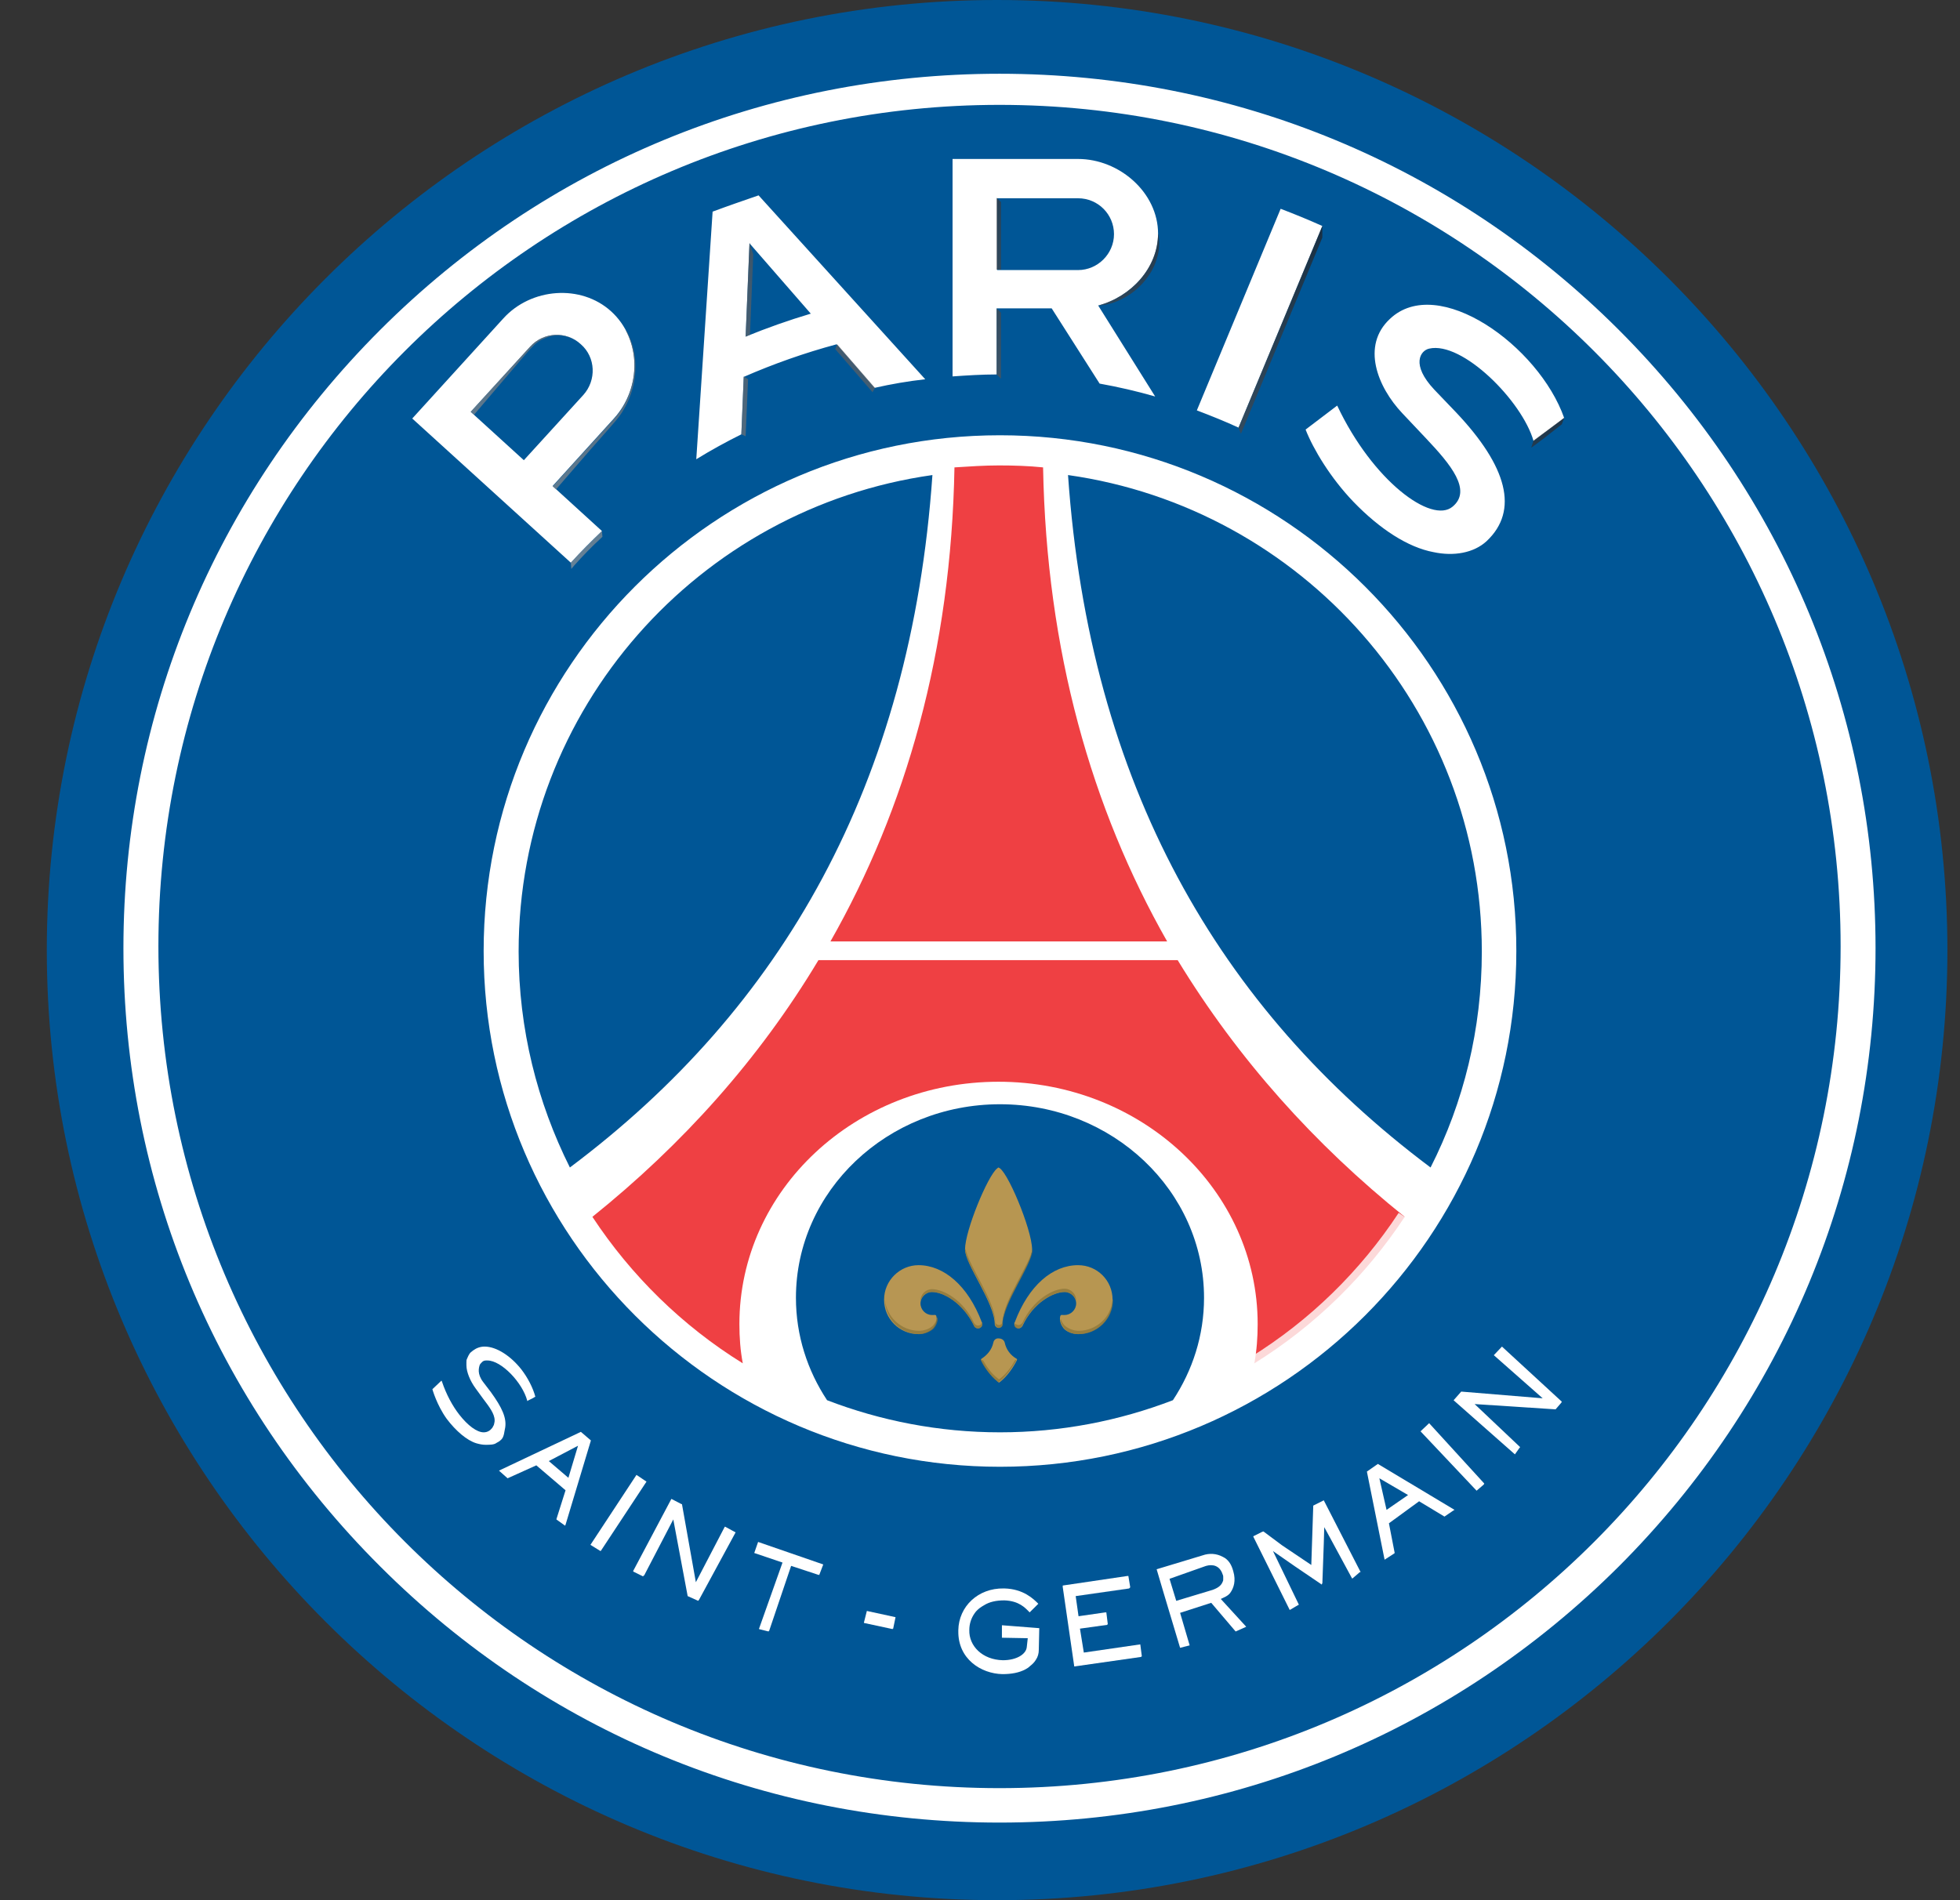 <svg width="33" height="32" viewBox="0 0 33 32" fill="none" xmlns="http://www.w3.org/2000/svg">
<rect x="0" y="0" width="33" height="32" fill="#333333" stroke="none"/>
<g clip-path="url(#clip0_1445_355)">
<path d="M16.788 0C7.966 0 0.788 7.177 0.788 16C0.788 24.823 7.966 32 16.788 32C25.611 32 32.788 24.823 32.788 16C32.788 7.177 25.611 0 16.788 0Z" fill="#005696"/>
<path d="M8.474 5.363L6.941 7.048L9.611 9.476C9.78 9.29 9.949 9.121 10.135 8.943L9.304 8.185L10.336 7.048C10.804 6.532 10.804 5.71 10.288 5.242C9.78 4.782 8.941 4.847 8.474 5.363ZM9.82 6.653L8.82 7.75L7.925 6.935L8.925 5.839C9.151 5.589 9.538 5.572 9.78 5.798C10.03 6.016 10.046 6.403 9.82 6.653ZM11.998 3.564L11.723 7.734C11.973 7.58 12.223 7.443 12.482 7.314L12.522 6.347C13.022 6.129 13.546 5.943 14.086 5.798L14.723 6.532C15.006 6.468 15.288 6.419 15.578 6.387L12.772 3.29C12.514 3.379 12.256 3.468 11.998 3.564ZM12.554 5.669L12.619 4.097L13.651 5.282C13.272 5.395 12.909 5.524 12.554 5.669ZM19.498 3.935C19.498 3.242 18.845 2.677 18.151 2.677H16.038V6.339C16.28 6.322 16.53 6.306 16.78 6.306V5.193H17.707L18.514 6.46C18.828 6.516 19.143 6.589 19.449 6.677L18.49 5.145C19.038 5 19.498 4.516 19.498 3.935ZM18.151 4.548H16.788V3.339H18.151C18.49 3.339 18.756 3.613 18.756 3.943C18.756 4.274 18.482 4.548 18.151 4.548ZM24.151 6.564L24.514 6.943C25.377 7.855 25.578 8.597 25.03 9.113C24.812 9.314 24.474 9.371 24.135 9.298C23.707 9.218 23.232 8.911 22.788 8.451C22.401 8.048 22.111 7.564 21.982 7.234L22.514 6.83C23.111 8.097 24.103 8.83 24.457 8.532C24.788 8.258 24.425 7.822 24.014 7.387L23.611 6.96C23.191 6.516 22.917 5.822 23.401 5.371C24.207 4.605 25.909 5.822 26.336 7.04C26.336 7.04 25.982 7.306 25.82 7.427C25.627 6.75 24.619 5.742 24.062 5.871C23.917 5.903 23.748 6.137 24.151 6.564ZM22.264 3.806L20.853 7.201C20.627 7.097 20.385 7 20.151 6.911L21.562 3.516C21.796 3.605 22.03 3.701 22.264 3.806Z" fill="white"/>
<path d="M16.724 22.613C16.699 22.726 16.627 22.814 16.53 22.879C16.514 22.887 16.514 22.895 16.522 22.911C16.578 23.024 16.675 23.169 16.796 23.266C16.812 23.282 16.82 23.282 16.82 23.282C16.82 23.282 16.828 23.282 16.845 23.266C16.965 23.169 17.062 23.024 17.119 22.911C17.127 22.895 17.127 22.887 17.111 22.879C17.014 22.823 16.941 22.726 16.917 22.613C16.909 22.573 16.869 22.54 16.82 22.54C16.772 22.532 16.732 22.564 16.724 22.613Z" fill="#B79651"/>
<path d="M16.788 19.677C16.627 19.806 16.248 20.726 16.248 21.04C16.248 21.29 16.748 21.943 16.748 22.298C16.748 22.331 16.78 22.363 16.812 22.363C16.852 22.363 16.877 22.331 16.877 22.298C16.877 21.943 17.377 21.29 17.377 21.04C17.377 20.709 16.941 19.661 16.804 19.661C16.812 19.661 16.796 19.669 16.788 19.677Z" fill="#B79651"/>
<path d="M14.885 21.887C14.885 22.209 15.143 22.467 15.465 22.467C15.562 22.467 15.659 22.419 15.707 22.371C15.788 22.274 15.772 22.185 15.764 22.161C15.756 22.137 15.732 22.145 15.723 22.145C15.715 22.145 15.699 22.145 15.691 22.145C15.586 22.145 15.498 22.056 15.498 21.951C15.498 21.846 15.586 21.758 15.691 21.758C15.885 21.758 16.215 21.943 16.401 22.33C16.409 22.355 16.441 22.371 16.465 22.371C16.506 22.371 16.538 22.338 16.538 22.298C16.538 22.29 16.538 22.274 16.53 22.266C16.296 21.645 15.885 21.306 15.465 21.306C15.151 21.306 14.885 21.564 14.885 21.887Z" fill="#B79653"/>
<path d="M17.086 22.266C17.078 22.274 17.078 22.282 17.078 22.298C17.078 22.338 17.111 22.371 17.151 22.371C17.175 22.371 17.199 22.355 17.215 22.33C17.393 21.943 17.732 21.758 17.925 21.758C18.03 21.758 18.119 21.846 18.119 21.951C18.119 22.056 18.03 22.145 17.925 22.145C17.917 22.145 17.901 22.145 17.893 22.145C17.885 22.145 17.861 22.137 17.853 22.161C17.845 22.177 17.828 22.274 17.909 22.371C17.957 22.427 18.054 22.467 18.151 22.467C18.474 22.467 18.732 22.209 18.732 21.887C18.732 21.564 18.474 21.306 18.151 21.306C17.724 21.306 17.32 21.645 17.086 22.266Z" fill="#B79651"/>
<path d="M16.836 7.33C12.038 7.33 8.143 11.226 8.143 16.016C8.143 20.806 12.046 24.701 16.836 24.701C21.635 24.701 25.53 20.806 25.53 16.016C25.538 11.234 21.635 7.33 16.836 7.33ZM9.595 19.661C9.046 18.564 8.732 17.33 8.732 16.024C8.732 11.935 11.764 8.556 15.699 8C15.336 13.209 13.167 16.984 9.595 19.661ZM19.748 23.58C18.845 23.927 17.861 24.121 16.836 24.121C15.812 24.121 14.828 23.927 13.925 23.58C13.595 23.08 13.401 22.492 13.401 21.855C13.401 20.056 14.941 18.596 16.836 18.596C18.732 18.596 20.272 20.056 20.272 21.855C20.272 22.492 20.078 23.08 19.748 23.58ZM24.086 19.661C20.514 16.984 18.345 13.209 17.982 8C21.917 8.556 24.949 11.935 24.949 16.024C24.949 17.33 24.643 18.564 24.086 19.661ZM27.256 5.556C24.474 2.774 20.772 1.242 16.828 1.242C12.893 1.242 9.183 2.774 6.401 5.556C3.619 8.338 2.078 12.04 2.078 15.967C2.078 19.903 3.611 23.596 6.401 26.379C9.183 29.161 12.885 30.693 16.828 30.693C20.764 30.693 24.465 29.161 27.256 26.379C30.038 23.596 31.578 19.895 31.578 15.967C31.578 12.04 30.038 8.338 27.256 5.556ZM16.828 30.113C9.006 30.113 2.667 23.766 2.667 15.935C2.667 8.105 9.006 1.766 16.828 1.766C24.651 1.766 30.99 8.113 30.99 15.935C30.99 23.774 24.651 30.113 16.828 30.113Z" fill="white"/>
<path d="M23.651 20.492C22.998 21.483 22.135 22.33 21.119 22.959C21.159 22.742 21.175 22.524 21.175 22.298C21.175 20.048 19.224 18.217 16.812 18.217C14.401 18.217 12.449 20.04 12.449 22.298C12.449 22.524 12.465 22.742 12.506 22.959C11.49 22.33 10.627 21.483 9.974 20.492C11.49 19.274 12.78 17.838 13.78 16.169H19.828C20.845 17.838 22.135 19.274 23.651 20.492ZM17.562 7.871C17.32 7.846 17.07 7.838 16.82 7.838C16.57 7.838 16.32 7.855 16.07 7.871C16.014 10.967 15.256 13.613 13.982 15.854H19.651C18.377 13.613 17.619 10.959 17.562 7.871Z" fill="#EF4043"/>
<g opacity="0.8">
<path d="M23.651 20.492C22.998 21.484 22.135 22.33 21.119 22.959" stroke="white" stroke-width="0.244" stroke-miterlimit="10"/>
</g>
<g opacity="0.7">
<path d="M17.917 21.758C17.724 21.758 17.393 21.944 17.207 22.331C17.191 22.355 17.167 22.371 17.143 22.371C17.111 22.371 17.087 22.355 17.078 22.323C17.087 22.314 17.087 22.298 17.095 22.29C17.111 22.306 17.127 22.314 17.151 22.314C17.175 22.314 17.199 22.298 17.215 22.274C17.393 21.887 17.732 21.702 17.925 21.702C18.03 21.702 18.119 21.79 18.119 21.895C18.119 21.903 18.119 21.911 18.119 21.919C18.103 21.831 18.022 21.758 17.917 21.758ZM15.78 22.177C15.78 22.186 15.78 22.194 15.772 22.21C15.764 22.242 15.748 22.274 15.716 22.314C15.667 22.371 15.57 22.411 15.474 22.411C15.175 22.411 14.925 22.177 14.901 21.887C14.901 22.21 15.159 22.468 15.482 22.468C15.578 22.468 15.675 22.419 15.724 22.371C15.764 22.323 15.78 22.274 15.788 22.234C15.788 22.226 15.788 22.218 15.788 22.21V22.202V22.194C15.78 22.186 15.78 22.186 15.78 22.177ZM18.732 21.863C18.732 21.871 18.732 21.879 18.732 21.887C18.707 22.186 18.457 22.411 18.159 22.411C18.062 22.411 17.965 22.363 17.917 22.314C17.885 22.274 17.869 22.242 17.861 22.21C17.861 22.218 17.861 22.218 17.853 22.234C17.861 22.274 17.877 22.323 17.917 22.371C17.965 22.427 18.062 22.468 18.159 22.468C18.482 22.468 18.74 22.21 18.74 21.895C18.732 21.879 18.732 21.871 18.732 21.863ZM16.756 22.298C16.756 22.331 16.788 22.363 16.82 22.363C16.861 22.363 16.885 22.331 16.885 22.298C16.885 21.952 17.369 21.314 17.385 21.056C17.385 21.048 17.385 21.048 17.385 21.04C17.385 21.032 17.385 21.016 17.385 21C17.385 21.008 17.385 21.016 17.385 21.024C17.345 21.29 16.885 21.903 16.885 22.25C16.885 22.282 16.853 22.314 16.82 22.314C16.78 22.314 16.756 22.282 16.756 22.25C16.756 21.911 16.296 21.298 16.256 21.024C16.256 21.032 16.256 21.048 16.248 21.056C16.248 21.048 16.248 21.048 16.248 21.04C16.248 21.29 16.756 21.944 16.756 22.298ZM17.087 22.911C17.03 23.016 16.949 23.129 16.845 23.21C16.828 23.226 16.82 23.226 16.82 23.226C16.82 23.226 16.812 23.226 16.796 23.21C16.691 23.129 16.611 23.016 16.554 22.911L16.514 22.895V22.903C16.514 22.911 16.522 22.919 16.522 22.927C16.578 23.04 16.675 23.169 16.788 23.258C16.804 23.274 16.812 23.274 16.812 23.274C16.812 23.274 16.82 23.274 16.837 23.258C16.949 23.169 17.038 23.032 17.103 22.927C17.111 22.919 17.111 22.911 17.111 22.903V22.895L17.087 22.911ZM16.538 22.314C16.538 22.306 16.538 22.306 16.538 22.298C16.538 22.29 16.538 22.282 16.53 22.274C16.53 22.282 16.522 22.29 16.514 22.29L16.53 22.323C16.538 22.323 16.538 22.323 16.538 22.314ZM16.538 22.331L16.522 22.298C16.506 22.314 16.49 22.323 16.465 22.323C16.441 22.323 16.417 22.306 16.401 22.282C16.224 21.895 15.885 21.71 15.691 21.71C15.586 21.71 15.498 21.798 15.498 21.903C15.498 21.911 15.498 21.919 15.498 21.927C15.514 21.831 15.595 21.758 15.691 21.758C15.885 21.758 16.215 21.944 16.401 22.331C16.409 22.355 16.441 22.371 16.465 22.371C16.498 22.371 16.522 22.355 16.538 22.331Z" fill="#897438"/>
</g>
<g opacity="0.7">
<path d="M14.095 5.798L14.732 6.532L14.691 6.605L14.062 5.879L14.095 5.798ZM12.482 7.314L12.554 7.347L12.595 6.387L12.522 6.339L12.482 7.314ZM12.554 5.669L12.627 5.637L12.683 4.282L12.619 4.089L12.554 5.669ZM9.78 5.798C9.53 5.572 9.151 5.589 8.925 5.839L7.925 6.935L7.982 6.984L8.772 6.056C8.836 5.984 8.901 5.903 8.974 5.831C9.038 5.758 9.127 5.71 9.224 5.677C9.409 5.613 9.627 5.661 9.78 5.798ZM10.562 5.597L10.53 5.556C10.788 6.024 10.716 6.637 10.336 7.056L9.304 8.193L9.361 8.242L9.941 7.572L10.232 7.242C10.328 7.129 10.433 7.024 10.506 6.887C10.659 6.629 10.724 6.314 10.691 6.024C10.675 5.871 10.627 5.726 10.562 5.597ZM9.611 9.476L9.619 9.581L9.667 9.524C9.82 9.355 9.941 9.226 10.143 9.04L10.135 8.943C9.957 9.121 9.78 9.29 9.611 9.476ZM20.893 7.306L22.264 4V3.806L20.853 7.202L20.893 7.306ZM25.82 7.419L25.78 7.54L25.869 7.476C25.893 7.46 25.909 7.443 25.933 7.427C25.957 7.411 25.974 7.395 25.998 7.379L26.296 7.145L26.337 7.032C26.345 7.032 25.982 7.298 25.82 7.419ZM18.49 5.145C18.635 5.137 18.78 5.097 18.909 5.024C19.038 4.96 19.159 4.863 19.256 4.75C19.353 4.637 19.433 4.508 19.474 4.363C19.522 4.226 19.53 4.072 19.498 3.927C19.498 4.516 19.038 5 18.49 5.145ZM16.78 3.331V4.54H16.853V3.403L16.78 3.331ZM16.78 6.306L16.853 6.379V5.266L16.78 5.193V6.306Z" fill="url(#paint0_linear_1445_355)"/>
</g>
<path d="M14.595 27.129L14.546 27.323V27.331L15.03 27.435V27.427H15.038L15.078 27.234L14.595 27.129Z" fill="white"/>
<path d="M16.885 27.371H16.869V27.564V27.58L17.304 27.588L17.288 27.733C17.28 27.855 17.119 27.959 16.885 27.959C16.538 27.951 16.312 27.717 16.32 27.451C16.32 27.346 16.352 27.25 16.409 27.169C16.433 27.129 16.49 27.08 16.53 27.056C16.546 27.048 16.554 27.04 16.57 27.032C16.659 26.976 16.772 26.951 16.909 26.951C17.159 26.959 17.264 27.08 17.328 27.145C17.328 27.145 17.328 27.145 17.336 27.153L17.474 27.016L17.482 27.008C17.401 26.927 17.232 26.758 16.909 26.75H16.901C16.465 26.742 16.143 27.056 16.135 27.451V27.459C16.135 27.459 16.135 27.459 16.135 27.467C16.127 27.935 16.514 28.185 16.877 28.193C17.03 28.193 17.159 28.169 17.264 28.113C17.296 28.096 17.32 28.08 17.344 28.056C17.385 28.024 17.417 27.992 17.441 27.951C17.474 27.903 17.49 27.846 17.49 27.782L17.498 27.419L16.885 27.371Z" fill="white"/>
<path d="M8.441 24.242C8.49 24.193 8.49 24.105 8.506 24.04C8.53 23.879 8.457 23.709 8.264 23.443L8.135 23.274C8.03 23.137 8.062 23.032 8.078 22.984C8.086 22.968 8.103 22.951 8.119 22.935C8.135 22.919 8.159 22.911 8.183 22.911C8.191 22.911 8.199 22.911 8.207 22.911C8.441 22.911 8.796 23.282 8.877 23.588V23.597L8.885 23.588C8.933 23.564 8.974 23.548 9.006 23.524H9.014C8.974 23.371 8.885 23.201 8.78 23.064C8.603 22.838 8.361 22.677 8.159 22.677C8.086 22.677 8.022 22.701 7.966 22.742C7.949 22.758 7.933 22.766 7.917 22.782C7.893 22.814 7.877 22.847 7.861 22.887C7.853 22.903 7.853 22.919 7.853 22.943C7.853 22.959 7.853 22.976 7.853 22.992C7.853 23.105 7.917 23.258 8.006 23.379L8.135 23.556C8.232 23.685 8.328 23.806 8.328 23.919C8.328 23.935 8.328 23.943 8.32 23.976C8.32 23.984 8.312 24.008 8.304 24.016C8.296 24.04 8.28 24.056 8.264 24.072C8.256 24.081 8.248 24.088 8.232 24.097C8.207 24.113 8.175 24.121 8.143 24.121C8.03 24.121 7.877 24.008 7.732 23.822C7.619 23.677 7.514 23.484 7.441 23.266L7.433 23.25L7.28 23.395C7.28 23.395 7.353 23.661 7.522 23.895C7.675 24.097 7.861 24.258 8.022 24.306C8.078 24.322 8.127 24.331 8.175 24.331C8.248 24.331 8.32 24.331 8.361 24.298C8.409 24.274 8.425 24.258 8.441 24.242Z" fill="white"/>
<path d="M12.385 25.806L12.207 25.709L12.199 25.718L11.716 26.645L11.482 25.33H11.474L11.304 25.242L10.659 26.459L10.667 26.468H10.659H10.667L10.828 26.548L10.836 26.532H10.845L11.336 25.588L11.578 26.879L11.756 26.959L11.764 26.943V26.951L12.385 25.806Z" fill="white"/>
<path d="M9.949 24.258L9.78 24.113L8.401 24.766L8.546 24.895L9.03 24.677L9.522 25.097L9.369 25.581V25.589L9.514 25.693L9.522 25.677L9.949 24.258ZM9.732 24.347L9.57 24.887L9.24 24.605L9.732 24.347Z" fill="white"/>
<path d="M10.885 24.951L10.716 24.838L9.941 26.016L10.111 26.121L10.119 26.113L10.885 24.951Z" fill="white"/>
<path d="M12.764 25.967L12.699 26.153L13.175 26.314L12.78 27.427V27.435L12.941 27.475V27.467H12.949L13.32 26.37L13.788 26.524V26.516L13.796 26.524V26.508V26.516L13.861 26.346L12.764 25.967Z" fill="white"/>
<path d="M19.199 27.693H19.191L18.248 27.83L18.183 27.427L18.643 27.363V27.355H18.651V27.346L18.627 27.153H18.611L18.159 27.218L18.111 26.879L19.014 26.75V26.742H19.022V26.734H19.03L18.998 26.54H18.99H18.982L17.893 26.701V26.709V26.718V26.726L18.087 28.064L19.215 27.903V27.895H19.224V27.887L19.199 27.693Z" fill="white"/>
<path d="M20.554 26.927C20.602 26.903 20.675 26.879 20.715 26.822C20.772 26.742 20.812 26.621 20.764 26.459C20.732 26.338 20.675 26.258 20.586 26.217C20.482 26.161 20.361 26.153 20.248 26.193L19.474 26.427L19.586 26.806L19.869 27.75L19.933 27.733L20.03 27.709L19.869 27.161L20.393 26.992L20.804 27.475L20.965 27.403L20.982 27.395L20.554 26.927ZM20.304 26.371C20.417 26.338 20.538 26.363 20.586 26.516C20.595 26.532 20.595 26.548 20.595 26.556C20.595 26.572 20.595 26.58 20.595 26.596C20.595 26.613 20.595 26.621 20.586 26.637C20.562 26.701 20.506 26.742 20.417 26.774L19.804 26.959L19.691 26.588L20.304 26.371Z" fill="white"/>
<path d="M23.199 24.653L23.014 24.782L23.312 26.266L23.474 26.161L23.482 26.153L23.385 25.653L23.893 25.282L24.32 25.54L24.474 25.435L24.49 25.427L23.199 24.653ZM23.707 25.177L23.345 25.427L23.224 24.895" fill="white"/>
<path d="M24.062 23.967L23.917 24.104L24.861 25.104L24.982 25L24.99 24.983L24.062 23.967Z" fill="white"/>
<path d="M26.296 23.605L25.288 22.677L25.151 22.822L25.974 23.548L24.602 23.435L24.474 23.581L25.506 24.492L25.586 24.379L25.595 24.371L24.828 23.645L26.191 23.734L26.288 23.621L26.296 23.605Z" fill="white"/>
<path d="M22.288 25.266L22.111 25.355L22.078 26.355L21.586 26.024L21.272 25.79L21.248 25.798L21.102 25.871V25.879L21.715 27.113L21.852 27.032L21.869 27.024L21.433 26.121L21.804 26.379L22.256 26.686V26.669H22.264L22.288 26L22.296 25.718L22.393 25.895L22.764 26.581H22.772L22.885 26.484L22.893 26.476H22.909L22.288 25.266Z" fill="white"/>
</g>
<defs>
<linearGradient id="paint0_linear_1445_355" x1="19.559" y1="2.245" x2="13.898" y2="12.05" gradientUnits="userSpaceOnUse">
<stop stop-color="#231F20"/>
<stop offset="1" stop-color="#939598"/>
</linearGradient>
<clipPath id="clip0_1445_355">
<rect width="32" height="32" fill="white" transform="translate(0.788)"/>
</clipPath>
</defs>
</svg>
